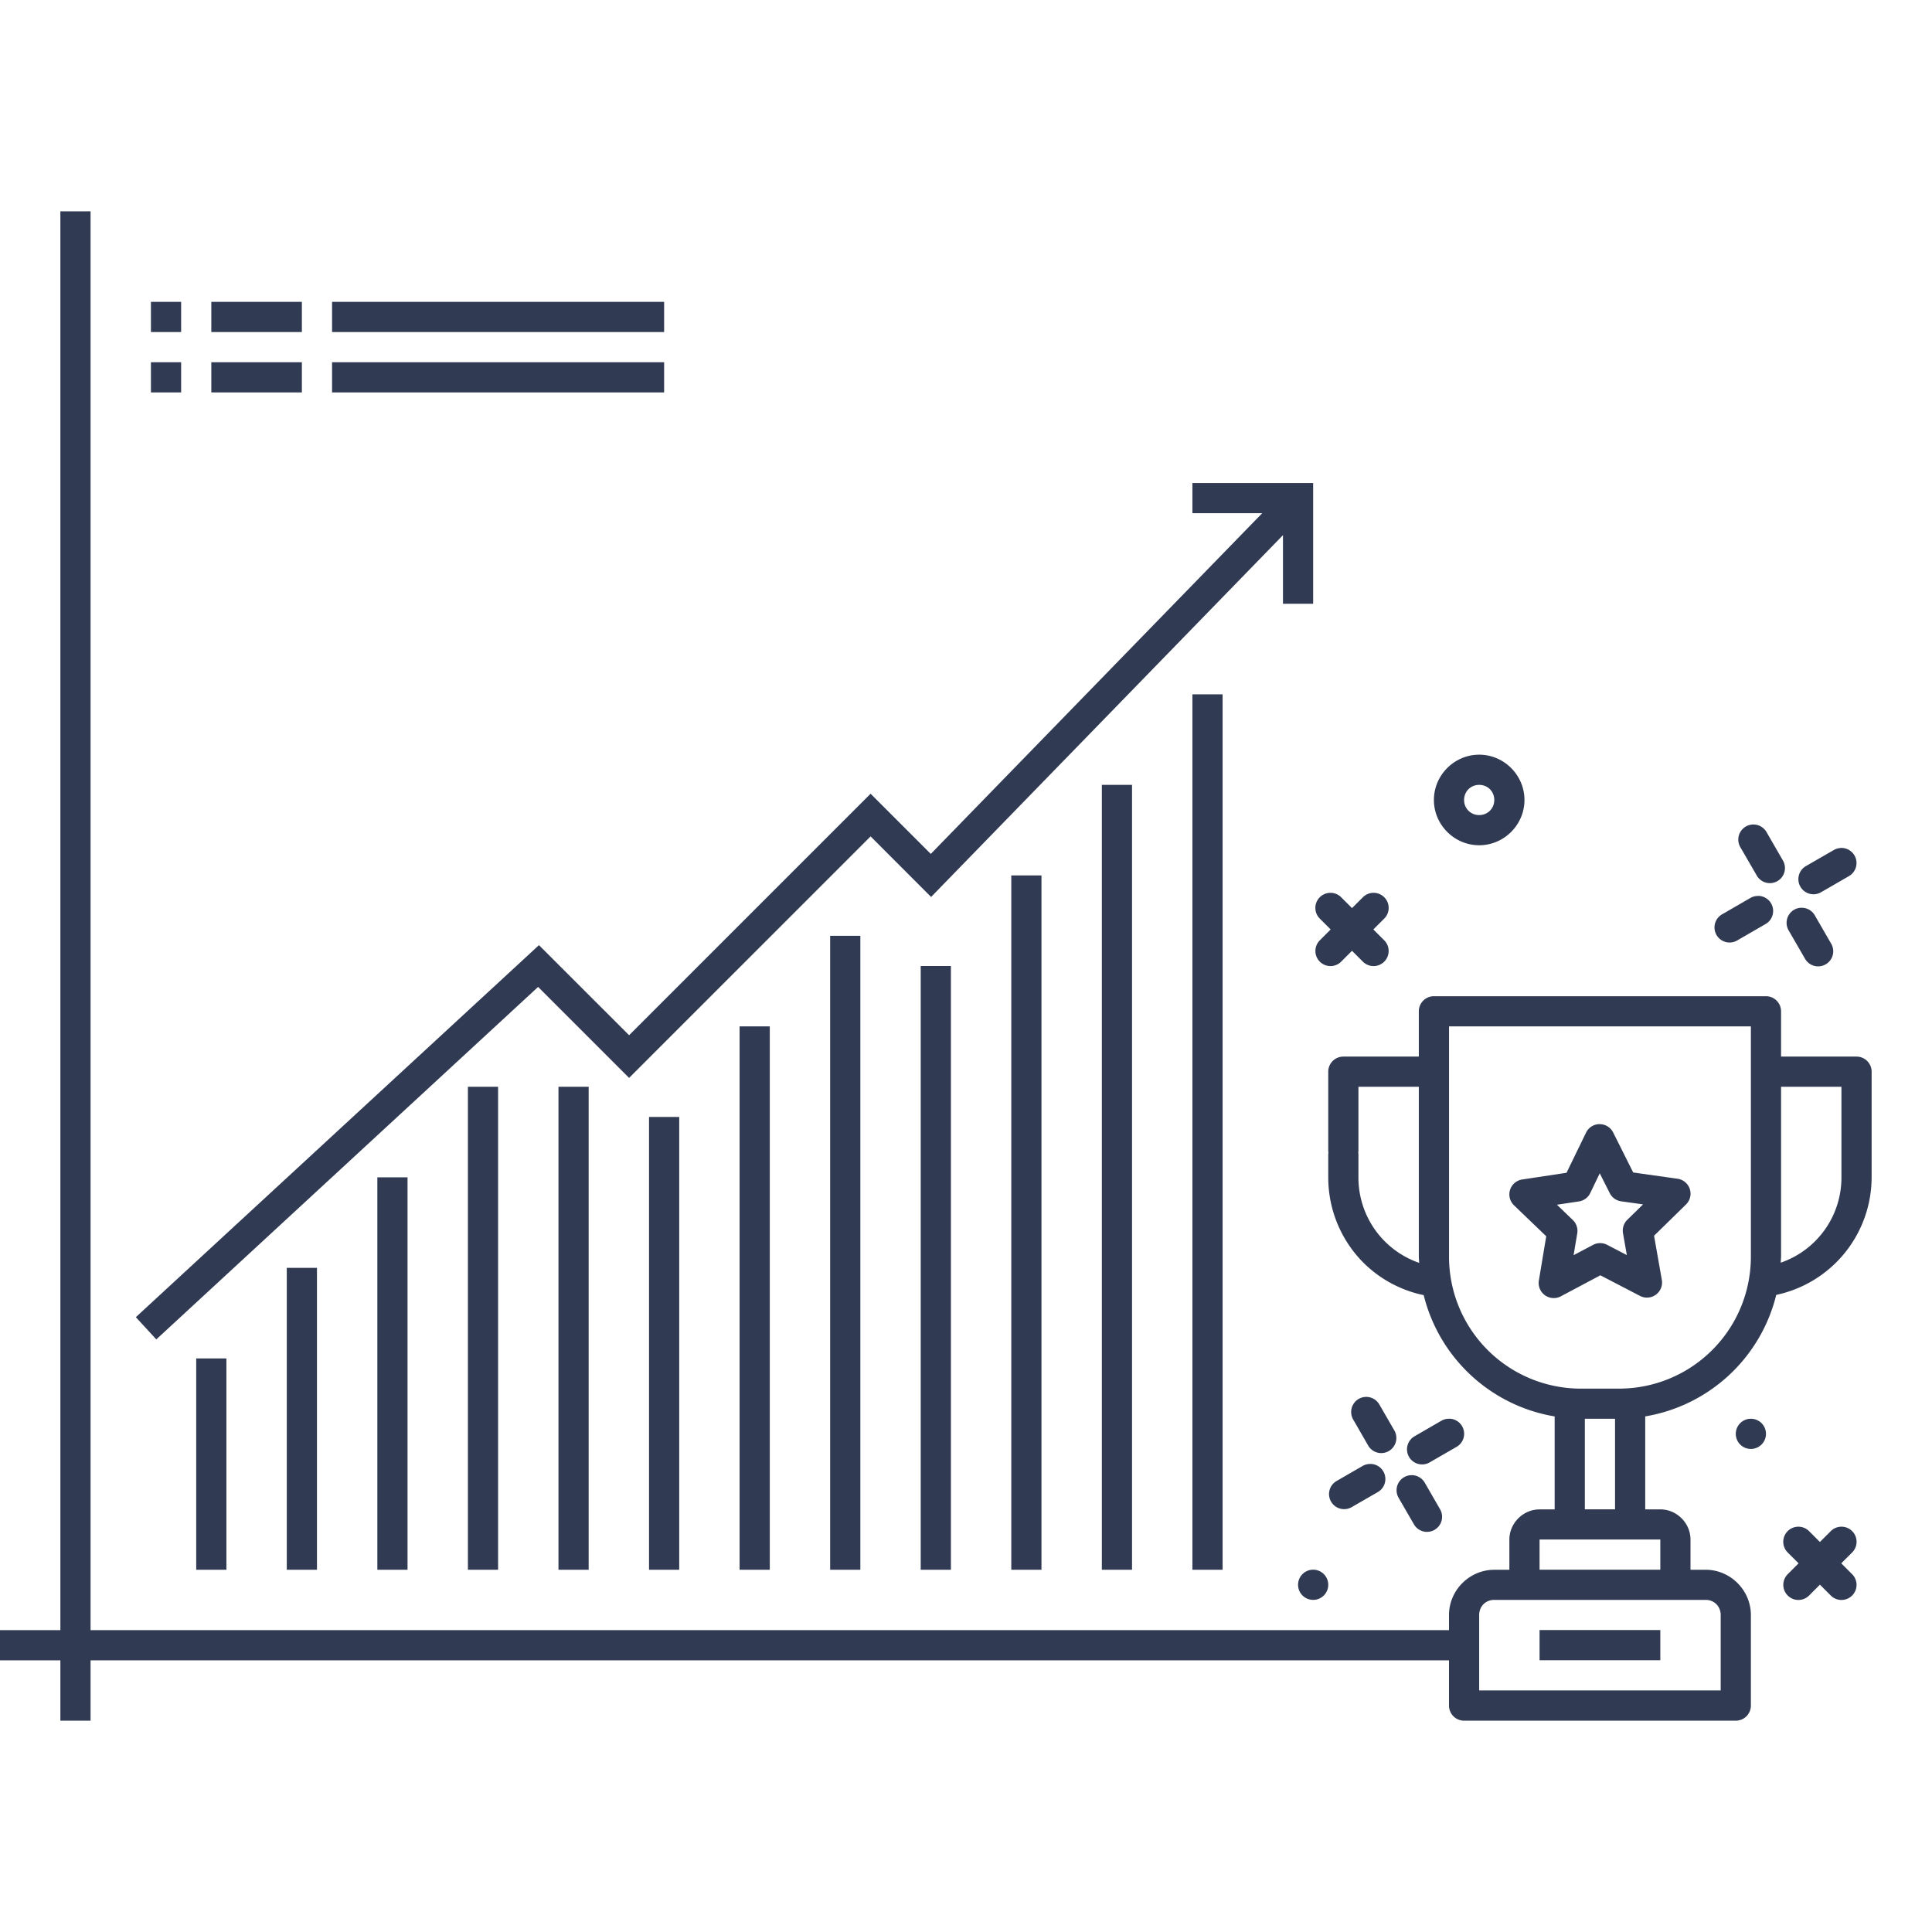 <svg xmlns="http://www.w3.org/2000/svg" xmlns:svgjs="http://svgjs.com/svgjs" xmlns:xlink="http://www.w3.org/1999/xlink" width="288" height="288"><svg xmlns="http://www.w3.org/2000/svg" width="288" height="288" viewBox="0 0 64 64"><path style="line-height:normal;text-indent:0;text-align:start;text-decoration-line:none;text-decoration-style:solid;text-decoration-color:#000;text-transform:none;block-progression:tb;white-space:normal;isolation:auto;mix-blend-mode:normal;solid-color:#000;solid-opacity:1" fill="#303a52" fill-rule="evenodd" d="M2 995.362v47H0v1h2v2h1v-2h45v1.5a.5.5 0 0 0 .5.5h9a.5.5 0 0 0 .5-.5v-3c0-.822-.678-1.5-1.5-1.5H56v-1c0-.545-.455-1-1-1h-.5v-3.08a5.385 5.385 0 0 0 4.34-4.025 3.988 3.988 0 0 0 3.16-3.895v-.66a.5.5 0 0 0 0-.033v-2.806a.5.5 0 0 0-.5-.5H59v-1.5a.5.5 0 0 0-.5-.5h-11a.5.5 0 0 0-.5.5v1.5h-2.5a.5.5 0 0 0-.5.5v2.591a.5.5 0 0 0 .006.09.5.5 0 0 0-.006.09v.729c0 1.104.447 2.11 1.17 2.832a3.978 3.978 0 0 0 1.992 1.07 5.385 5.385 0 0 0 4.338 4.018v3.08H51c-.545 0-1 .455-1 1v1h-.5c-.822 0-1.5.678-1.5 1.5v.5H3v-47H2zm3 3v1h1v-1H5zm2 0v1h3v-1H7zm4 0v1h11v-1H11zm-6 2v1h1v-1H5zm2 0v1h3v-1H7zm4 0v1h11v-1H11zm28.5 4v1h2.313l-10.979 11.287-1.994-1.994-8 8-2.986-2.984L4.5 1031.995l.678.736 12.648-11.676 3.014 3.014 8-8 2.004 2.006L42.5 1006.09v2.273h1v-4h-4zm0 7v29h1v-29h-1zm9.5 2c-.823 0-1.5.678-1.5 1.5 0 .823.677 1.5 1.5 1.5s1.5-.677 1.5-1.5c0-.822-.677-1.5-1.5-1.5zm-12.5 1v26h1v-26h-1zm12.5 0c.282 0 .5.218.5.5 0 .282-.218.5-.5.5a.493.493 0 0 1-.5-.5c0-.282.218-.5.5-.5zm9.064 1.313a.5.5 0 0 0-.41.756l.532.918a.5.5 0 1 0 .865-.5l-.53-.918a.5.5 0 0 0-.457-.256zm2.903.779a.5.5 0 0 0-.223.068l-.92.53a.5.5 0 1 0 .5.867l.92-.532a.5.5 0 0 0-.277-.935zm-27.467.908v23h1v-23h-1zm10.576.576a.5.5 0 0 0-.35.86l.354.353-.353.354a.5.5 0 1 0 .707.707l.353-.354.354.354a.5.5 0 1 0 .707-.707l-.354-.354.354-.353a.5.5 0 0 0-.364-.86.5.5 0 0 0-.343.153l-.354.353-.353-.353a.5.5 0 0 0-.358-.153zm14.176.104a.5.5 0 0 0-.272.068l-.917.531a.5.5 0 1 0 .5.865l.917-.53a.5.5 0 0 0-.228-.937zm1.412.39a.5.5 0 0 0-.41.756l.531.918a.5.5 0 1 0 .865-.5l-.53-.918a.5.5 0 0 0-.456-.255zm-32.164.93v21h1v-21h-1zm3 1v20h1v-20h-1zm-6 2v18h1v-18h-1zm23.5 0h10V1029.974a4.368 4.368 0 0 1-4.389 4.388H52.39a4.368 4.368 0 0 1-4.389-4.389v-7.611zm-32.5 2v16h1v-16h-1zm3 0v16h1v-16h-1zm26.5 0h2v5.612c0 .075.009.148.012.222a2.987 2.987 0 0 1-2.012-2.834v-.728a.5.5 0 0 0-.006-.092.5.5 0 0 0 .006-.088v-2.092zm14 0h2v2.234a.5.5 0 0 0 0 .038v.728a2.98 2.98 0 0 1-2.012 2.828c.003-.073.012-.144.012-.217v-5.612zm-37.5 1v15h1v-15h-1zm31.496.238a.5.5 0 0 0-.455.28l-.648 1.332-1.467.222a.5.5 0 0 0-.274.854l1.069 1.027-.244 1.465a.5.5 0 0 0 .728.524l1.309-.696 1.316.684a.5.5 0 0 0 .72-.533l-.257-1.461 1.059-1.037a.5.5 0 0 0-.284-.852l-1.466-.207-.664-1.326a.5.5 0 0 0-.391-.272.5.5 0 0 0-.05 0zm-.002 1.63.33.654a.5.5 0 0 0 .377.273l.727.102-.524.513a.5.5 0 0 0-.14.442l.127.724-.65-.338a.5.5 0 0 0-.468 0l-.646.342.121-.72a.5.5 0 0 0-.145-.444l-.527-.508.725-.109a.5.5 0 0 0 .377-.275l.316-.657zm-40.494.132v13h1v-13h-1zm-3 3v10h1v-10h-1zm-3 3v7h1v-7h-1zm38.74 1.274a.5.5 0 0 0-.41.756l.492.855a.5.5 0 1 0 .867-.5l-.494-.855a.5.5 0 0 0-.455-.256zm2.776.724a.5.5 0 0 0-.272.068l-.867.502a.5.5 0 1 0 .5.865l.867-.5a.5.5 0 0 0-.228-.937zm4.484 0h1v3h-1v-3zm5.5 0a.5.5 0 0 0-.5.5.5.5 0 0 0 .5.5.5.5 0 0 0 .5-.5.5.5 0 0 0-.5-.5zm-12.594 1.498a.5.5 0 0 0-.271.068l-.856.494a.5.5 0 1 0 .5.866l.856-.493a.5.5 0 0 0-.229-.937zm1.338.371a.5.5 0 0 0-.41.756l.494.854a.5.5 0 1 0 .865-.5l-.492-.854a.5.5 0 0 0-.457-.256zm12.832 1.707a.5.5 0 0 0-.35.86l.354.353-.353.354a.5.5 0 1 0 .707.707l.353-.354.354.354a.5.5 0 1 0 .707-.707l-.354-.354.354-.353a.5.5 0 0 0-.364-.86.5.5 0 0 0-.343.153l-.354.353-.353-.353a.5.5 0 0 0-.358-.153zm-8.576.424h4v1h-4v-1zm-7.5 1a.5.5 0 0 0-.5.5.5.5 0 0 0 .5.5.5.5 0 0 0 .5-.5.5.5 0 0 0-.5-.5zm6 1h7c.286 0 .5.215.5.5v2.5h-8v-2.5c0-.285.214-.5.5-.5zm1.5 1v1h4v-1h-4z" class="color000 svgShape" color="#000" enable-background="accumulate" font-family="sans-serif" font-weight="400" overflow="visible" transform="translate(0 -988.362)"/></svg></svg>